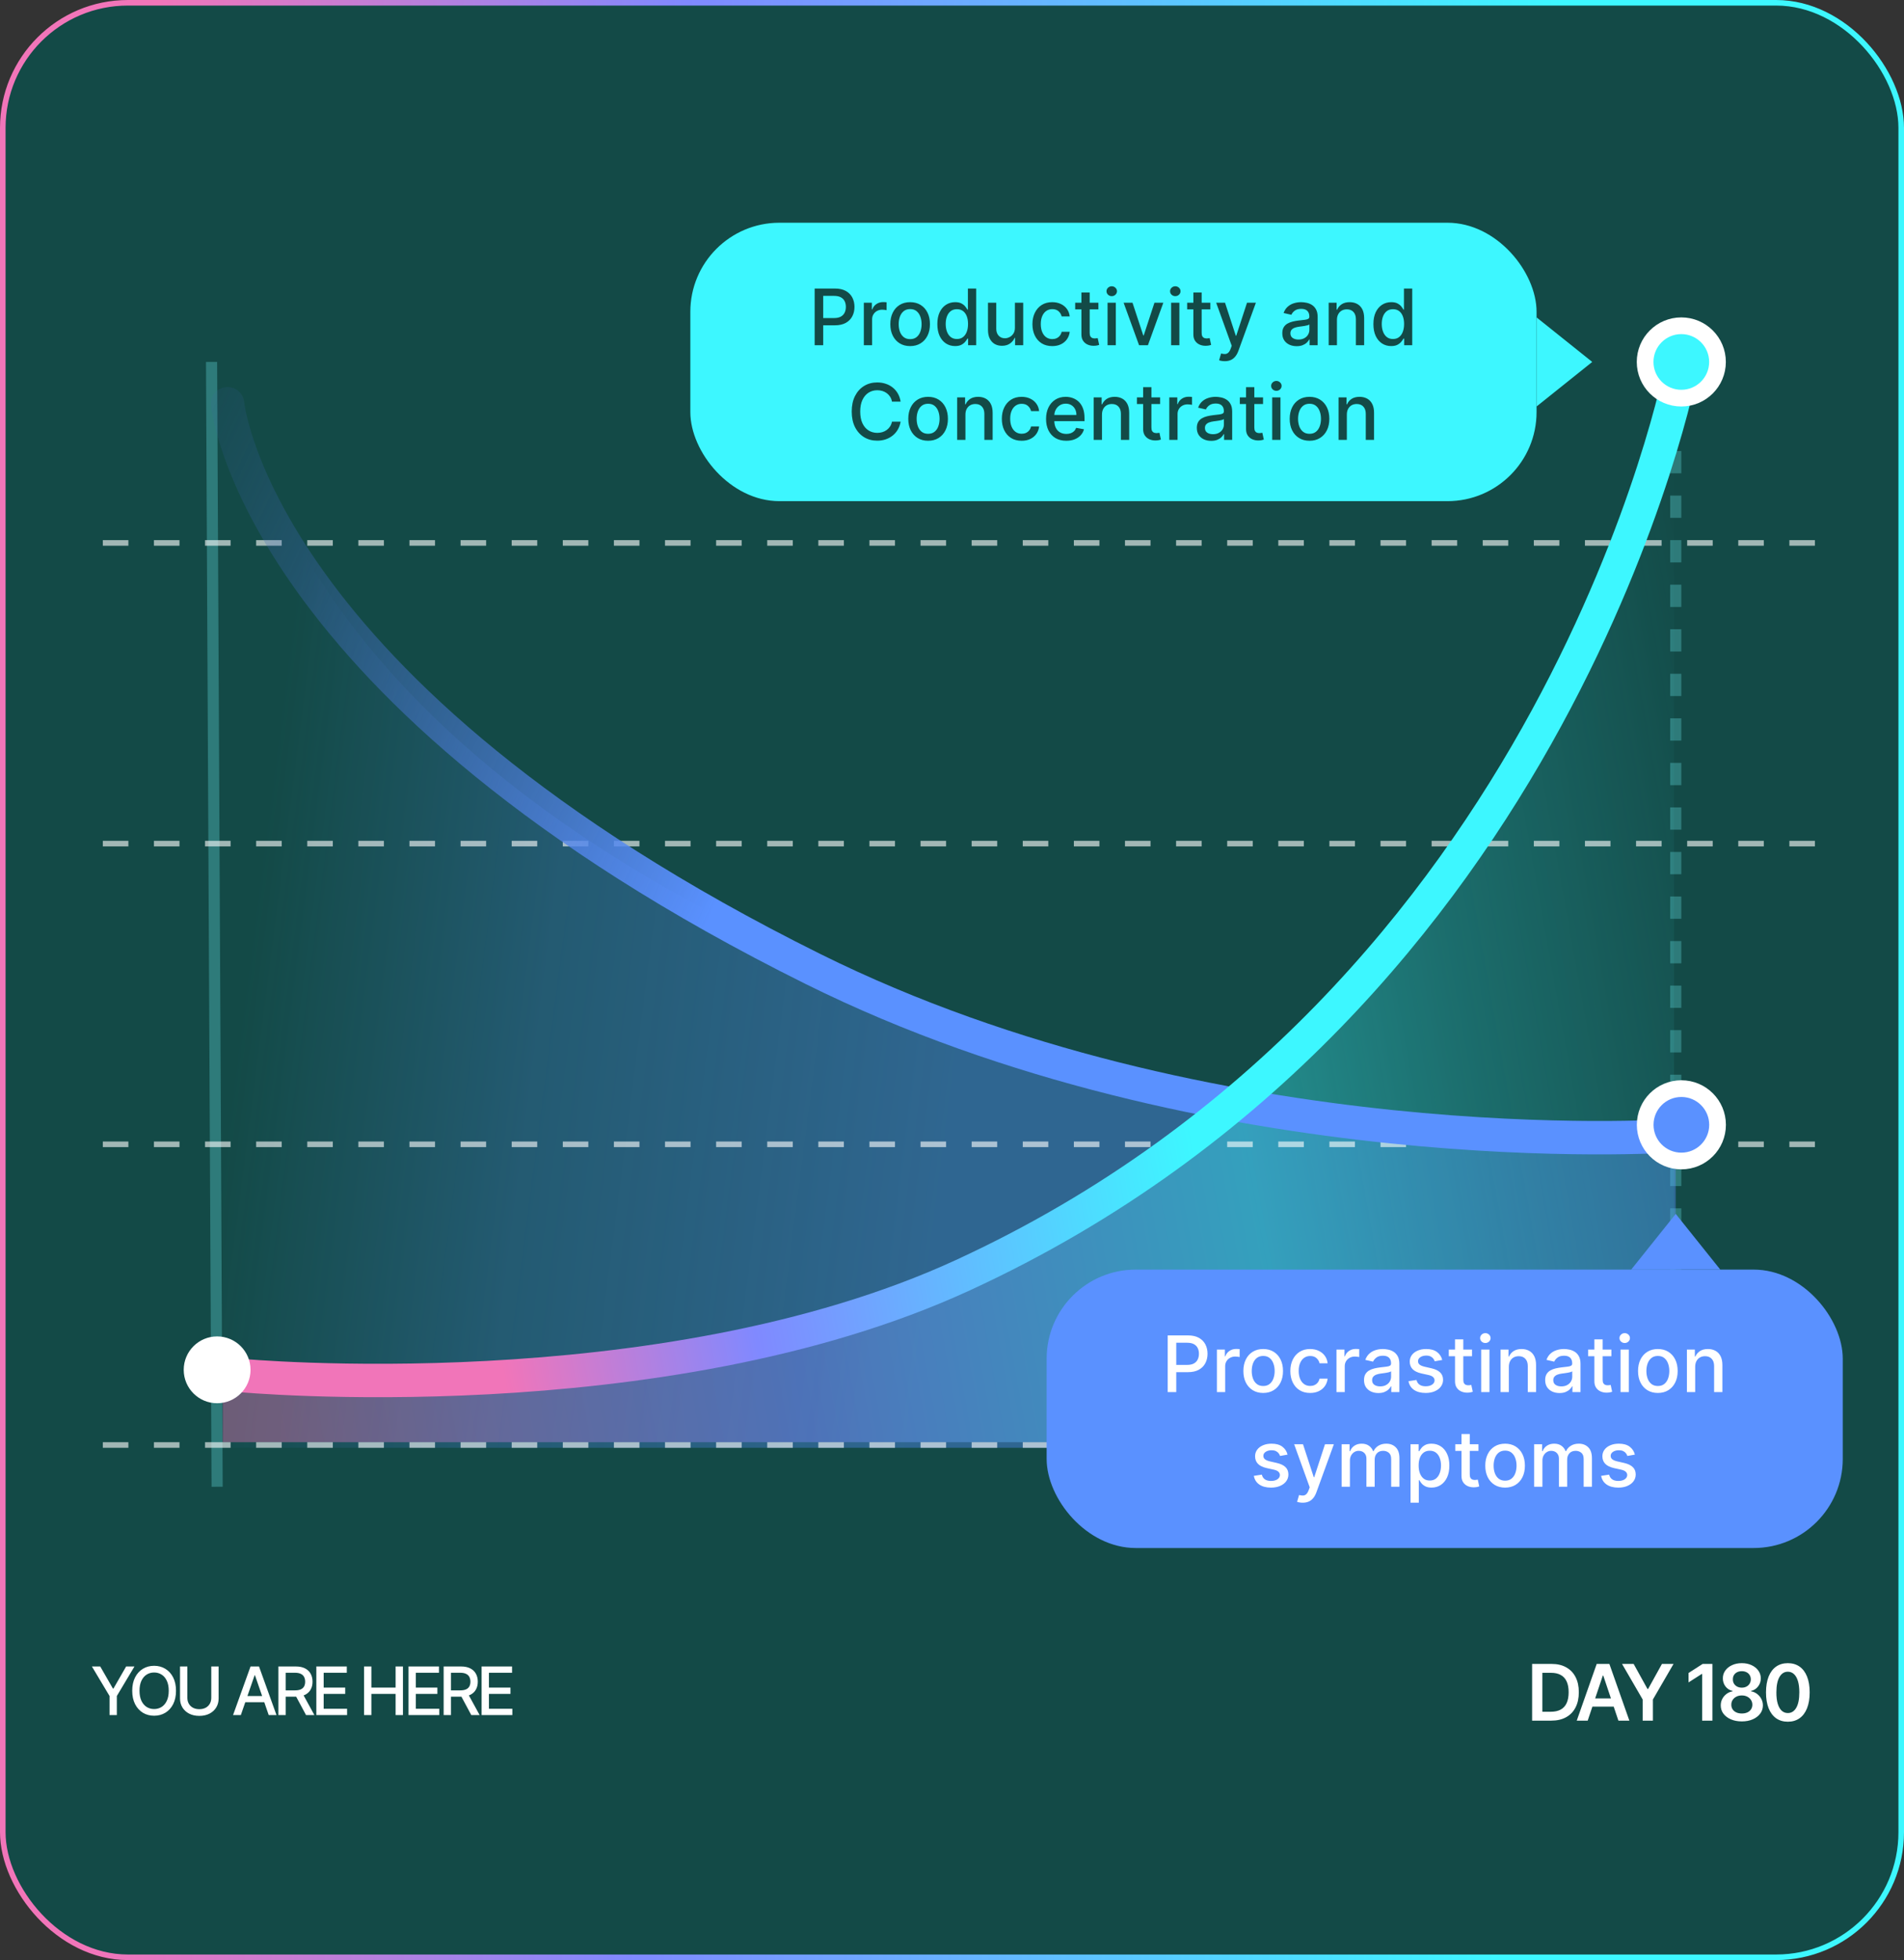 <svg width="342" height="352" viewBox="0 0 342 352" fill="none" xmlns="http://www.w3.org/2000/svg">
<rect x="0" y="0" width="342" height="352" fill="#333333" stroke="none"/>
<rect x="0.5" y="0.5" width="341" height="351" rx="22.468" fill="#134A47"/>
<rect x="0.5" y="0.5" width="341" height="351" rx="22.468" stroke="url(#paint0_linear_0_530)"/>
<path d="M39 267L38 65" stroke="#2E7B7A" stroke-width="2"/>
<line x1="301" y1="277" x2="301" y2="65" stroke="#2E7B7A" stroke-width="2" stroke-dasharray="4 4"/>
<path d="M40 260H301V203C265.839 214.5 49.41 177.5 40 53V172V260Z" fill="url(#paint1_linear_0_530)" fill-opacity="0.4"/>
<path d="M300.703 259H40.001L40.001 248.21C241.5 262.5 293.5 108 300.703 62V169.391V259Z" fill="url(#paint2_linear_0_530)" fill-opacity="0.4"/>
<line y1="-0.5" x2="310" y2="-0.5" transform="matrix(-1 -7.27321e-08 -1.05081e-07 1 326 98)" stroke="white" stroke-opacity="0.6" stroke-dasharray="4.59 4.59"/>
<line y1="-0.5" x2="310" y2="-0.5" transform="matrix(-1 -7.27321e-08 -1.05081e-07 1 326 152)" stroke="white" stroke-opacity="0.6" stroke-dasharray="4.59 4.59"/>
<line y1="-0.5" x2="310" y2="-0.5" transform="matrix(-1 -7.27321e-08 -1.05081e-07 1 326 206)" stroke="white" stroke-opacity="0.6" stroke-dasharray="4.59 4.59"/>
<line y1="-0.5" x2="310" y2="-0.5" transform="matrix(-1 -7.27321e-08 -1.05081e-07 1 326 260)" stroke="white" stroke-opacity="0.6" stroke-dasharray="4.59 4.59"/>
<path d="M299.957 204C299.957 204 217.556 209.546 145.996 174C45.774 124.218 40.87 72.501 40.87 72.501" stroke="url(#paint3_linear_0_530)" stroke-width="6" stroke-linecap="round"/>
<path d="M43.015 247C43.015 247 118.531 254.065 172.962 229.001C280.462 179.501 302.017 66 302.017 66" stroke="url(#paint4_linear_0_530)" stroke-width="6" stroke-linecap="round"/>
<circle cx="39" cy="246" r="6" fill="white"/>
<circle cx="302.012" cy="202" r="6.5" fill="#5A91FF" stroke="white" stroke-width="3"/>
<path d="M301 218L309 228L293 228L301 218Z" fill="#5A91FF"/>
<rect x="188" y="228" width="143" height="50" rx="16" fill="#5A91FF"/>
<path d="M209.746 250V239.818H213.375C214.167 239.818 214.823 239.962 215.344 240.251C215.864 240.539 216.253 240.933 216.512 241.434C216.77 241.931 216.9 242.491 216.9 243.114C216.9 243.741 216.769 244.304 216.507 244.805C216.248 245.302 215.857 245.696 215.334 245.988C214.813 246.276 214.159 246.42 213.37 246.42H210.874V245.118H213.231C213.731 245.118 214.137 245.032 214.449 244.859C214.76 244.684 214.989 244.445 215.135 244.143C215.281 243.842 215.354 243.499 215.354 243.114C215.354 242.73 215.281 242.388 215.135 242.09C214.989 241.792 214.759 241.558 214.444 241.389C214.132 241.22 213.721 241.136 213.211 241.136H211.282V250H209.746ZM218.581 250V242.364H220.018V243.577H220.098C220.237 243.166 220.482 242.843 220.833 242.607C221.188 242.369 221.589 242.249 222.037 242.249C222.129 242.249 222.239 242.253 222.365 242.259C222.494 242.266 222.595 242.274 222.668 242.284V243.706C222.608 243.689 222.502 243.671 222.35 243.651C222.197 243.628 222.045 243.616 221.892 243.616C221.541 243.616 221.228 243.691 220.953 243.84C220.681 243.986 220.466 244.19 220.306 244.452C220.147 244.71 220.068 245.005 220.068 245.337V250H218.581ZM226.898 250.154C226.182 250.154 225.557 249.99 225.023 249.662C224.49 249.334 224.075 248.875 223.78 248.285C223.485 247.695 223.338 247.005 223.338 246.217C223.338 245.424 223.485 244.732 223.78 244.138C224.075 243.545 224.49 243.085 225.023 242.756C225.557 242.428 226.182 242.264 226.898 242.264C227.613 242.264 228.238 242.428 228.772 242.756C229.305 243.085 229.72 243.545 230.015 244.138C230.31 244.732 230.457 245.424 230.457 246.217C230.457 247.005 230.31 247.695 230.015 248.285C229.72 248.875 229.305 249.334 228.772 249.662C228.238 249.99 227.613 250.154 226.898 250.154ZM226.903 248.906C227.367 248.906 227.751 248.784 228.056 248.538C228.361 248.293 228.586 247.967 228.732 247.559C228.881 247.151 228.956 246.702 228.956 246.212C228.956 245.724 228.881 245.277 228.732 244.869C228.586 244.458 228.361 244.129 228.056 243.88C227.751 243.631 227.367 243.507 226.903 243.507C226.435 243.507 226.047 243.631 225.739 243.88C225.434 244.129 225.207 244.458 225.058 244.869C224.912 245.277 224.839 245.724 224.839 246.212C224.839 246.702 224.912 247.151 225.058 247.559C225.207 247.967 225.434 248.293 225.739 248.538C226.047 248.784 226.435 248.906 226.903 248.906ZM235.333 250.154C234.594 250.154 233.958 249.987 233.424 249.652C232.894 249.314 232.486 248.848 232.201 248.255C231.916 247.662 231.773 246.982 231.773 246.217C231.773 245.441 231.919 244.757 232.211 244.163C232.503 243.567 232.914 243.101 233.444 242.766C233.974 242.432 234.599 242.264 235.318 242.264C235.898 242.264 236.415 242.372 236.869 242.587C237.323 242.799 237.69 243.098 237.968 243.482C238.25 243.867 238.417 244.316 238.47 244.83H237.023C236.944 244.472 236.762 244.163 236.477 243.905C236.195 243.646 235.817 243.517 235.343 243.517C234.929 243.517 234.566 243.626 234.254 243.845C233.946 244.061 233.706 244.369 233.533 244.77C233.361 245.168 233.275 245.638 233.275 246.182C233.275 246.739 233.359 247.219 233.528 247.624C233.697 248.028 233.936 248.341 234.244 248.563C234.556 248.785 234.922 248.896 235.343 248.896C235.625 248.896 235.88 248.845 236.109 248.742C236.341 248.636 236.535 248.485 236.69 248.29C236.849 248.094 236.96 247.859 237.023 247.584H238.47C238.417 248.078 238.256 248.518 237.988 248.906C237.719 249.294 237.36 249.599 236.909 249.821C236.462 250.043 235.936 250.154 235.333 250.154ZM240.06 250V242.364H241.497V243.577H241.576C241.715 243.166 241.961 242.843 242.312 242.607C242.667 242.369 243.068 242.249 243.515 242.249C243.608 242.249 243.717 242.253 243.843 242.259C243.972 242.266 244.074 242.274 244.146 242.284V243.706C244.087 243.689 243.981 243.671 243.828 243.651C243.676 243.628 243.523 243.616 243.371 243.616C243.02 243.616 242.706 243.691 242.431 243.84C242.16 243.986 241.944 244.19 241.785 244.452C241.626 244.71 241.546 245.005 241.546 245.337V250H240.06ZM247.587 250.169C247.103 250.169 246.665 250.08 246.274 249.901C245.883 249.718 245.573 249.455 245.345 249.11C245.119 248.765 245.007 248.343 245.007 247.842C245.007 247.411 245.089 247.057 245.255 246.778C245.421 246.5 245.645 246.28 245.926 246.117C246.208 245.955 246.523 245.832 246.871 245.749C247.219 245.666 247.574 245.603 247.935 245.56C248.392 245.507 248.763 245.464 249.048 245.431C249.334 245.395 249.541 245.337 249.67 245.257C249.799 245.178 249.864 245.048 249.864 244.869V244.835C249.864 244.4 249.741 244.064 249.496 243.825C249.254 243.587 248.893 243.467 248.412 243.467C247.912 243.467 247.517 243.578 247.229 243.8C246.944 244.019 246.747 244.263 246.637 244.531L245.24 244.213C245.406 243.749 245.648 243.375 245.966 243.089C246.288 242.801 246.657 242.592 247.075 242.463C247.492 242.33 247.932 242.264 248.392 242.264C248.697 242.264 249.02 242.301 249.362 242.374C249.706 242.443 250.028 242.572 250.326 242.761C250.628 242.95 250.875 243.22 251.067 243.572C251.259 243.92 251.355 244.372 251.355 244.929V250H249.904V248.956H249.844C249.748 249.148 249.604 249.337 249.411 249.523C249.219 249.708 248.972 249.862 248.671 249.985C248.369 250.108 248.008 250.169 247.587 250.169ZM247.91 248.976C248.321 248.976 248.672 248.895 248.964 248.732C249.259 248.57 249.483 248.358 249.635 248.096C249.791 247.831 249.869 247.547 249.869 247.246V246.261C249.816 246.314 249.713 246.364 249.561 246.411C249.411 246.454 249.241 246.492 249.048 246.525C248.856 246.555 248.669 246.583 248.487 246.609C248.304 246.633 248.152 246.652 248.029 246.669C247.741 246.705 247.477 246.767 247.239 246.853C247.003 246.939 246.815 247.063 246.672 247.226C246.533 247.385 246.463 247.597 246.463 247.862C246.463 248.23 246.599 248.509 246.871 248.697C247.143 248.883 247.489 248.976 247.91 248.976ZM259.058 244.228L257.71 244.467C257.654 244.294 257.564 244.13 257.442 243.974C257.322 243.819 257.16 243.691 256.955 243.592C256.749 243.492 256.492 243.442 256.184 243.442C255.763 243.442 255.412 243.537 255.13 243.726C254.848 243.911 254.707 244.152 254.707 244.447C254.707 244.702 254.802 244.907 254.991 245.063C255.18 245.219 255.485 245.347 255.906 245.446L257.119 245.724C257.821 245.887 258.345 246.137 258.69 246.475C259.034 246.813 259.207 247.252 259.207 247.793C259.207 248.25 259.074 248.658 258.809 249.016C258.547 249.37 258.181 249.649 257.71 249.851C257.243 250.053 256.701 250.154 256.085 250.154C255.229 250.154 254.532 249.972 253.991 249.607C253.451 249.239 253.12 248.717 252.997 248.041L254.434 247.822C254.523 248.197 254.707 248.48 254.986 248.673C255.264 248.862 255.627 248.956 256.075 248.956C256.562 248.956 256.951 248.855 257.243 248.653C257.535 248.447 257.68 248.197 257.68 247.902C257.68 247.663 257.591 247.463 257.412 247.3C257.236 247.138 256.966 247.015 256.602 246.933L255.309 246.649C254.596 246.487 254.069 246.228 253.728 245.874C253.39 245.519 253.221 245.07 253.221 244.526C253.221 244.076 253.347 243.681 253.599 243.343C253.851 243.005 254.199 242.741 254.643 242.553C255.087 242.36 255.596 242.264 256.169 242.264C256.994 242.264 257.644 242.443 258.118 242.801C258.592 243.156 258.905 243.631 259.058 244.228ZM264.406 242.364V243.557H260.235V242.364H264.406ZM261.353 240.534H262.84V247.758C262.84 248.046 262.883 248.263 262.969 248.409C263.055 248.552 263.166 248.649 263.302 248.702C263.441 248.752 263.592 248.777 263.754 248.777C263.874 248.777 263.978 248.769 264.068 248.752C264.157 248.736 264.227 248.722 264.276 248.712L264.545 249.94C264.459 249.973 264.336 250.007 264.177 250.04C264.018 250.076 263.819 250.096 263.58 250.099C263.189 250.106 262.825 250.036 262.487 249.891C262.149 249.745 261.875 249.519 261.666 249.214C261.458 248.91 261.353 248.527 261.353 248.066V240.534ZM266.05 250V242.364H267.537V250H266.05ZM266.801 241.185C266.542 241.185 266.32 241.099 266.135 240.927C265.952 240.751 265.861 240.542 265.861 240.3C265.861 240.055 265.952 239.846 266.135 239.674C266.32 239.498 266.542 239.411 266.801 239.411C267.059 239.411 267.28 239.498 267.462 239.674C267.648 239.846 267.74 240.055 267.74 240.3C267.74 240.542 267.648 240.751 267.462 240.927C267.28 241.099 267.059 241.185 266.801 241.185ZM271.023 245.466V250H269.536V242.364H270.963V243.607H271.058C271.233 243.202 271.508 242.877 271.883 242.632C272.261 242.387 272.736 242.264 273.31 242.264C273.83 242.264 274.286 242.374 274.677 242.592C275.068 242.808 275.371 243.129 275.587 243.557C275.802 243.984 275.91 244.513 275.91 245.143V250H274.423V245.322C274.423 244.768 274.279 244.336 273.991 244.024C273.703 243.709 273.307 243.552 272.803 243.552C272.458 243.552 272.151 243.626 271.883 243.776C271.618 243.925 271.407 244.143 271.252 244.432C271.099 244.717 271.023 245.062 271.023 245.466ZM280.126 250.169C279.642 250.169 279.204 250.08 278.813 249.901C278.422 249.718 278.112 249.455 277.884 249.11C277.658 248.765 277.546 248.343 277.546 247.842C277.546 247.411 277.628 247.057 277.794 246.778C277.96 246.5 278.184 246.28 278.465 246.117C278.747 245.955 279.062 245.832 279.41 245.749C279.758 245.666 280.113 245.603 280.474 245.56C280.931 245.507 281.302 245.464 281.588 245.431C281.873 245.395 282.08 245.337 282.209 245.257C282.338 245.178 282.403 245.048 282.403 244.869V244.835C282.403 244.4 282.28 244.064 282.035 243.825C281.793 243.587 281.432 243.467 280.951 243.467C280.451 243.467 280.056 243.578 279.768 243.8C279.483 244.019 279.286 244.263 279.176 244.531L277.779 244.213C277.945 243.749 278.187 243.375 278.505 243.089C278.827 242.801 279.196 242.592 279.614 242.463C280.031 242.33 280.471 242.264 280.931 242.264C281.236 242.264 281.559 242.301 281.901 242.374C282.245 242.443 282.567 242.572 282.865 242.761C283.167 242.95 283.414 243.22 283.606 243.572C283.798 243.92 283.894 244.372 283.894 244.929V250H282.443V248.956H282.383C282.287 249.148 282.143 249.337 281.95 249.523C281.758 249.708 281.511 249.862 281.21 249.985C280.908 250.108 280.547 250.169 280.126 250.169ZM280.449 248.976C280.86 248.976 281.211 248.895 281.503 248.732C281.798 248.57 282.022 248.358 282.174 248.096C282.33 247.831 282.408 247.547 282.408 247.246V246.261C282.355 246.314 282.252 246.364 282.1 246.411C281.95 246.454 281.78 246.492 281.588 246.525C281.395 246.555 281.208 246.583 281.026 246.609C280.843 246.633 280.691 246.652 280.568 246.669C280.28 246.705 280.017 246.767 279.778 246.853C279.543 246.939 279.354 247.063 279.211 247.226C279.072 247.385 279.002 247.597 279.002 247.862C279.002 248.23 279.138 248.509 279.41 248.697C279.682 248.883 280.028 248.976 280.449 248.976ZM289.439 242.364V243.557H285.268V242.364H289.439ZM286.386 240.534H287.873V247.758C287.873 248.046 287.916 248.263 288.002 248.409C288.088 248.552 288.199 248.649 288.335 248.702C288.474 248.752 288.625 248.777 288.788 248.777C288.907 248.777 289.011 248.769 289.101 248.752C289.19 248.736 289.26 248.722 289.31 248.712L289.578 249.94C289.492 249.973 289.369 250.007 289.21 250.04C289.051 250.076 288.852 250.096 288.614 250.099C288.223 250.106 287.858 250.036 287.52 249.891C287.182 249.745 286.908 249.519 286.7 249.214C286.491 248.91 286.386 248.527 286.386 248.066V240.534ZM291.083 250V242.364H292.57V250H291.083ZM291.834 241.185C291.575 241.185 291.353 241.099 291.168 240.927C290.985 240.751 290.894 240.542 290.894 240.3C290.894 240.055 290.985 239.846 291.168 239.674C291.353 239.498 291.575 239.411 291.834 239.411C292.093 239.411 292.313 239.498 292.495 239.674C292.681 239.846 292.774 240.055 292.774 240.3C292.774 240.542 292.681 240.751 292.495 240.927C292.313 241.099 292.093 241.185 291.834 241.185ZM297.786 250.154C297.07 250.154 296.446 249.99 295.912 249.662C295.378 249.334 294.964 248.875 294.669 248.285C294.374 247.695 294.227 247.005 294.227 246.217C294.227 245.424 294.374 244.732 294.669 244.138C294.964 243.545 295.378 243.085 295.912 242.756C296.446 242.428 297.07 242.264 297.786 242.264C298.502 242.264 299.127 242.428 299.661 242.756C300.194 243.085 300.608 243.545 300.903 244.138C301.198 244.732 301.346 245.424 301.346 246.217C301.346 247.005 301.198 247.695 300.903 248.285C300.608 248.875 300.194 249.334 299.661 249.662C299.127 249.99 298.502 250.154 297.786 250.154ZM297.791 248.906C298.255 248.906 298.64 248.784 298.945 248.538C299.25 248.293 299.475 247.967 299.621 247.559C299.77 247.151 299.844 246.702 299.844 246.212C299.844 245.724 299.77 245.277 299.621 244.869C299.475 244.458 299.25 244.129 298.945 243.88C298.64 243.631 298.255 243.507 297.791 243.507C297.324 243.507 296.936 243.631 296.628 243.88C296.323 244.129 296.096 244.458 295.947 244.869C295.801 245.277 295.728 245.724 295.728 246.212C295.728 246.702 295.801 247.151 295.947 247.559C296.096 247.967 296.323 248.293 296.628 248.538C296.936 248.784 297.324 248.906 297.791 248.906ZM304.492 245.466V250H303.005V242.364H304.432V243.607H304.526C304.702 243.202 304.977 242.877 305.352 242.632C305.73 242.387 306.205 242.264 306.779 242.264C307.299 242.264 307.755 242.374 308.146 242.592C308.537 242.808 308.84 243.129 309.056 243.557C309.271 243.984 309.379 244.513 309.379 245.143V250H307.892V245.322C307.892 244.768 307.748 244.336 307.46 244.024C307.171 243.709 306.775 243.552 306.271 243.552C305.927 243.552 305.62 243.626 305.352 243.776C305.087 243.925 304.876 244.143 304.72 244.432C304.568 244.717 304.492 245.062 304.492 245.466ZM231.276 261.228L229.929 261.467C229.873 261.294 229.783 261.13 229.661 260.974C229.541 260.819 229.379 260.691 229.173 260.592C228.968 260.492 228.711 260.442 228.403 260.442C227.982 260.442 227.63 260.537 227.349 260.726C227.067 260.911 226.926 261.152 226.926 261.447C226.926 261.702 227.021 261.907 227.21 262.063C227.398 262.219 227.703 262.347 228.124 262.446L229.337 262.724C230.04 262.887 230.564 263.137 230.908 263.475C231.253 263.813 231.425 264.252 231.425 264.793C231.425 265.25 231.293 265.658 231.028 266.016C230.766 266.37 230.4 266.649 229.929 266.851C229.462 267.053 228.92 267.154 228.303 267.154C227.448 267.154 226.75 266.972 226.21 266.607C225.67 266.239 225.339 265.717 225.216 265.041L226.653 264.822C226.742 265.197 226.926 265.48 227.205 265.673C227.483 265.862 227.846 265.956 228.293 265.956C228.781 265.956 229.17 265.855 229.462 265.653C229.753 265.447 229.899 265.197 229.899 264.902C229.899 264.663 229.81 264.463 229.631 264.3C229.455 264.138 229.185 264.015 228.82 263.933L227.528 263.649C226.815 263.487 226.288 263.228 225.947 262.874C225.609 262.519 225.44 262.07 225.44 261.526C225.44 261.076 225.566 260.681 225.817 260.343C226.069 260.005 226.417 259.741 226.862 259.553C227.306 259.36 227.814 259.264 228.388 259.264C229.213 259.264 229.863 259.443 230.337 259.801C230.811 260.156 231.124 260.631 231.276 261.228ZM233.999 269.864C233.777 269.864 233.575 269.845 233.393 269.809C233.211 269.776 233.075 269.739 232.985 269.7L233.343 268.482C233.615 268.554 233.857 268.586 234.069 268.576C234.281 268.566 234.468 268.487 234.631 268.337C234.797 268.188 234.942 267.945 235.068 267.607L235.252 267.099L232.458 259.364H234.049L235.983 265.29H236.063L237.997 259.364H239.593L236.445 268.019C236.3 268.417 236.114 268.753 235.889 269.028C235.663 269.307 235.395 269.516 235.083 269.655C234.772 269.794 234.41 269.864 233.999 269.864ZM240.99 267V259.364H242.416V260.607H242.511C242.67 260.186 242.93 259.857 243.291 259.622C243.653 259.384 244.085 259.264 244.589 259.264C245.099 259.264 245.527 259.384 245.872 259.622C246.22 259.861 246.477 260.189 246.642 260.607H246.722C246.904 260.199 247.194 259.874 247.592 259.632C247.99 259.387 248.463 259.264 249.014 259.264C249.706 259.264 250.271 259.481 250.709 259.915C251.15 260.35 251.37 261.004 251.37 261.879V267H249.884V262.018C249.884 261.501 249.743 261.127 249.461 260.895C249.179 260.663 248.843 260.547 248.452 260.547C247.968 260.547 247.592 260.696 247.323 260.994C247.055 261.289 246.921 261.669 246.921 262.133V267H245.439V261.924C245.439 261.51 245.31 261.177 245.051 260.925C244.793 260.673 244.456 260.547 244.042 260.547C243.76 260.547 243.5 260.621 243.262 260.771C243.026 260.916 242.836 261.12 242.69 261.382C242.547 261.644 242.476 261.947 242.476 262.292V267H240.99ZM253.363 269.864V259.364H254.814V260.602H254.939C255.025 260.442 255.149 260.259 255.311 260.05C255.474 259.841 255.699 259.659 255.988 259.503C256.276 259.344 256.657 259.264 257.131 259.264C257.748 259.264 258.298 259.42 258.782 259.732C259.266 260.043 259.645 260.492 259.92 261.079C260.199 261.665 260.338 262.371 260.338 263.197C260.338 264.022 260.2 264.73 259.925 265.32C259.65 265.906 259.272 266.359 258.792 266.677C258.311 266.992 257.762 267.149 257.146 267.149C256.682 267.149 256.302 267.071 256.007 266.915C255.716 266.76 255.487 266.577 255.321 266.369C255.156 266.16 255.028 265.974 254.939 265.812H254.849V269.864H253.363ZM254.819 263.182C254.819 263.719 254.897 264.189 255.053 264.594C255.209 264.998 255.434 265.315 255.729 265.543C256.024 265.769 256.385 265.881 256.813 265.881C257.257 265.881 257.628 265.764 257.926 265.528C258.225 265.29 258.45 264.967 258.603 264.559C258.758 264.151 258.836 263.692 258.836 263.182C258.836 262.678 258.76 262.226 258.608 261.825C258.458 261.424 258.233 261.107 257.931 260.875C257.633 260.643 257.26 260.527 256.813 260.527C256.382 260.527 256.017 260.638 255.719 260.86C255.424 261.082 255.2 261.392 255.048 261.79C254.895 262.187 254.819 262.652 254.819 263.182ZM265.568 259.364V260.557H261.397V259.364H265.568ZM262.515 257.534H264.002V264.758C264.002 265.046 264.045 265.263 264.131 265.409C264.217 265.552 264.328 265.649 264.464 265.702C264.603 265.752 264.754 265.777 264.917 265.777C265.036 265.777 265.14 265.769 265.23 265.752C265.319 265.736 265.389 265.722 265.439 265.712L265.707 266.94C265.621 266.973 265.498 267.007 265.339 267.04C265.18 267.076 264.981 267.096 264.743 267.099C264.351 267.106 263.987 267.036 263.649 266.891C263.311 266.745 263.037 266.519 262.828 266.214C262.62 265.91 262.515 265.527 262.515 265.066V257.534ZM270.347 267.154C269.631 267.154 269.006 266.99 268.472 266.662C267.939 266.334 267.525 265.875 267.23 265.285C266.935 264.695 266.787 264.005 266.787 263.217C266.787 262.424 266.935 261.732 267.23 261.138C267.525 260.545 267.939 260.085 268.472 259.756C269.006 259.428 269.631 259.264 270.347 259.264C271.063 259.264 271.687 259.428 272.221 259.756C272.755 260.085 273.169 260.545 273.464 261.138C273.759 261.732 273.906 262.424 273.906 263.217C273.906 264.005 273.759 264.695 273.464 265.285C273.169 265.875 272.755 266.334 272.221 266.662C271.687 266.99 271.063 267.154 270.347 267.154ZM270.352 265.906C270.816 265.906 271.2 265.784 271.505 265.538C271.81 265.293 272.035 264.967 272.181 264.559C272.33 264.151 272.405 263.702 272.405 263.212C272.405 262.724 272.33 262.277 272.181 261.869C272.035 261.458 271.81 261.129 271.505 260.88C271.2 260.631 270.816 260.507 270.352 260.507C269.884 260.507 269.497 260.631 269.188 260.88C268.883 261.129 268.656 261.458 268.507 261.869C268.361 262.277 268.289 262.724 268.289 263.212C268.289 263.702 268.361 264.151 268.507 264.559C268.656 264.967 268.883 265.293 269.188 265.538C269.497 265.784 269.884 265.906 270.352 265.906ZM275.566 267V259.364H276.993V260.607H277.087C277.246 260.186 277.506 259.857 277.868 259.622C278.229 259.384 278.661 259.264 279.165 259.264C279.676 259.264 280.103 259.384 280.448 259.622C280.796 259.861 281.053 260.189 281.218 260.607H281.298C281.48 260.199 281.77 259.874 282.168 259.632C282.566 259.387 283.04 259.264 283.59 259.264C284.283 259.264 284.848 259.481 285.285 259.915C285.726 260.35 285.946 261.004 285.946 261.879V267H284.46V262.018C284.46 261.501 284.319 261.127 284.037 260.895C283.756 260.663 283.419 260.547 283.028 260.547C282.544 260.547 282.168 260.696 281.9 260.994C281.631 261.289 281.497 261.669 281.497 262.133V267H280.015V261.924C280.015 261.51 279.886 261.177 279.627 260.925C279.369 260.673 279.033 260.547 278.618 260.547C278.337 260.547 278.076 260.621 277.838 260.771C277.602 260.916 277.412 261.12 277.266 261.382C277.123 261.644 277.052 261.947 277.052 262.292V267H275.566ZM293.661 261.228L292.314 261.467C292.257 261.294 292.168 261.13 292.045 260.974C291.926 260.819 291.764 260.691 291.558 260.592C291.353 260.492 291.096 260.442 290.787 260.442C290.367 260.442 290.015 260.537 289.733 260.726C289.452 260.911 289.311 261.152 289.311 261.447C289.311 261.702 289.405 261.907 289.594 262.063C289.783 262.219 290.088 262.347 290.509 262.446L291.722 262.724C292.425 262.887 292.948 263.137 293.293 263.475C293.638 263.813 293.81 264.252 293.81 264.793C293.81 265.25 293.678 265.658 293.412 266.016C293.151 266.37 292.784 266.649 292.314 266.851C291.846 267.053 291.305 267.154 290.688 267.154C289.833 267.154 289.135 266.972 288.595 266.607C288.055 266.239 287.723 265.717 287.601 265.041L289.037 264.822C289.127 265.197 289.311 265.48 289.589 265.673C289.868 265.862 290.231 265.956 290.678 265.956C291.165 265.956 291.555 265.855 291.846 265.653C292.138 265.447 292.284 265.197 292.284 264.902C292.284 264.663 292.194 264.463 292.015 264.3C291.84 264.138 291.57 264.015 291.205 263.933L289.912 263.649C289.2 263.487 288.673 263.228 288.331 262.874C287.993 262.519 287.824 262.07 287.824 261.526C287.824 261.076 287.95 260.681 288.202 260.343C288.454 260.005 288.802 259.741 289.246 259.553C289.69 259.36 290.199 259.264 290.773 259.264C291.598 259.264 292.247 259.443 292.721 259.801C293.195 260.156 293.509 260.631 293.661 261.228Z" fill="white"/>
<path d="M16.508 299.273H18.004L20.284 303.24H20.378L22.658 299.273H24.153L20.987 304.574V308H19.675V304.574L16.508 299.273ZM31.613 303.636C31.613 304.568 31.443 305.369 31.102 306.04C30.761 306.707 30.294 307.222 29.7 307.582C29.109 307.94 28.437 308.119 27.684 308.119C26.929 308.119 26.254 307.94 25.66 307.582C25.07 307.222 24.604 306.706 24.263 306.036C23.922 305.365 23.751 304.565 23.751 303.636C23.751 302.705 23.922 301.905 24.263 301.237C24.604 300.567 25.07 300.053 25.66 299.695C26.254 299.334 26.929 299.153 27.684 299.153C28.437 299.153 29.109 299.334 29.7 299.695C30.294 300.053 30.761 300.567 31.102 301.237C31.443 301.905 31.613 302.705 31.613 303.636ZM30.309 303.636C30.309 302.926 30.195 302.328 29.964 301.842C29.737 301.354 29.425 300.984 29.027 300.734C28.632 300.482 28.184 300.355 27.684 300.355C27.182 300.355 26.733 300.482 26.338 300.734C25.943 300.984 25.631 301.354 25.4 301.842C25.173 302.328 25.059 302.926 25.059 303.636C25.059 304.347 25.173 304.946 25.4 305.435C25.631 305.92 25.943 306.29 26.338 306.543C26.733 306.793 27.182 306.918 27.684 306.918C28.184 306.918 28.632 306.793 29.027 306.543C29.425 306.29 29.737 305.92 29.964 305.435C30.195 304.946 30.309 304.347 30.309 303.636ZM37.949 299.273H39.27V305.013C39.27 305.624 39.126 306.165 38.839 306.636C38.552 307.105 38.149 307.474 37.629 307.744C37.109 308.011 36.5 308.145 35.801 308.145C35.105 308.145 34.497 308.011 33.977 307.744C33.457 307.474 33.054 307.105 32.767 306.636C32.48 306.165 32.337 305.624 32.337 305.013V299.273H33.653V304.906C33.653 305.301 33.74 305.652 33.913 305.959C34.089 306.266 34.338 306.507 34.659 306.683C34.98 306.857 35.361 306.943 35.801 306.943C36.244 306.943 36.626 306.857 36.947 306.683C37.271 306.507 37.518 306.266 37.689 305.959C37.862 305.652 37.949 305.301 37.949 304.906V299.273ZM43.26 308H41.862L45.003 299.273H46.524L49.664 308H48.267L45.799 300.858H45.731L43.26 308ZM43.494 304.582H48.028V305.69H43.494V304.582ZM50.006 308V299.273H53.117C53.793 299.273 54.354 299.389 54.8 299.622C55.249 299.855 55.584 300.178 55.806 300.589C56.027 300.999 56.138 301.472 56.138 302.009C56.138 302.543 56.026 303.013 55.801 303.419C55.58 303.822 55.245 304.136 54.796 304.361C54.35 304.585 53.789 304.697 53.113 304.697H50.756V303.564H52.993C53.419 303.564 53.766 303.503 54.033 303.381C54.303 303.259 54.5 303.081 54.625 302.848C54.75 302.615 54.813 302.335 54.813 302.009C54.813 301.679 54.749 301.393 54.621 301.152C54.496 300.911 54.299 300.726 54.029 300.598C53.762 300.467 53.411 300.402 52.976 300.402H51.323V308H50.006ZM54.314 304.062L56.471 308H54.971L52.857 304.062H54.314ZM56.822 308V299.273H62.293V300.406H58.139V303.065H62.008V304.195H58.139V306.866H62.344V308H56.822ZM65.391 308V299.273H66.707V303.065H71.058V299.273H72.379V308H71.058V304.195H66.707V308H65.391ZM73.378 308V299.273H78.85V300.406H74.695V303.065H78.564V304.195H74.695V306.866H78.901V308H73.378ZM79.69 308V299.273H82.801C83.477 299.273 84.038 299.389 84.484 299.622C84.933 299.855 85.268 300.178 85.49 300.589C85.711 300.999 85.822 301.472 85.822 302.009C85.822 302.543 85.71 303.013 85.485 303.419C85.264 303.822 84.928 304.136 84.48 304.361C84.034 304.585 83.472 304.697 82.796 304.697H80.44V303.564H82.677C83.103 303.564 83.45 303.503 83.717 303.381C83.987 303.259 84.184 303.081 84.309 302.848C84.434 302.615 84.497 302.335 84.497 302.009C84.497 301.679 84.433 301.393 84.305 301.152C84.18 300.911 83.982 300.726 83.713 300.598C83.445 300.467 83.095 300.402 82.66 300.402H81.007V308H79.69ZM83.998 304.062L86.154 308H84.654L82.541 304.062H83.998ZM86.505 308V299.273H91.977V300.406H87.822V303.065H91.692V304.195H87.822V306.866H92.028V308H86.505Z" fill="white"/>
<path d="M278.65 309H275.2V298.818H278.72C279.731 298.818 280.599 299.022 281.325 299.43C282.054 299.834 282.614 300.416 283.005 301.175C283.396 301.934 283.592 302.842 283.592 303.899C283.592 304.96 283.395 305.871 283 306.634C282.609 307.396 282.044 307.981 281.305 308.388C280.569 308.796 279.684 309 278.65 309ZM277.044 307.404H278.561C279.27 307.404 279.862 307.275 280.336 307.016C280.81 306.754 281.166 306.365 281.404 305.848C281.643 305.328 281.762 304.678 281.762 303.899C281.762 303.12 281.643 302.474 281.404 301.96C281.166 301.443 280.813 301.057 280.345 300.802C279.881 300.543 279.305 300.414 278.615 300.414H277.044V307.404ZM285.186 309H283.218L286.802 298.818H289.079L292.669 309H290.7L287.98 300.906H287.901L285.186 309ZM285.251 305.008H290.62V306.489H285.251V305.008ZM291.356 298.818H293.439L295.93 303.322H296.029L298.52 298.818H300.603L296.899 305.202V309H295.06V305.202L291.356 298.818ZM307.586 298.818V309H305.742V300.613H305.682L303.301 302.134V300.444L305.831 298.818H307.586ZM312.872 309.139C312.133 309.139 311.477 309.015 310.903 308.766C310.333 308.518 309.886 308.178 309.561 307.747C309.24 307.313 309.081 306.821 309.084 306.271C309.081 305.843 309.173 305.45 309.362 305.092C309.551 304.734 309.806 304.436 310.128 304.197C310.453 303.955 310.814 303.801 311.212 303.735V303.665C310.688 303.549 310.264 303.283 309.939 302.865C309.618 302.444 309.458 301.959 309.462 301.408C309.458 300.885 309.604 300.417 309.899 300.006C310.194 299.595 310.599 299.272 311.112 299.037C311.626 298.798 312.213 298.679 312.872 298.679C313.525 298.679 314.107 298.798 314.617 299.037C315.131 299.272 315.535 299.595 315.83 300.006C316.129 300.417 316.278 300.885 316.278 301.408C316.278 301.959 316.114 302.444 315.786 302.865C315.461 303.283 315.042 303.549 314.528 303.665V303.735C314.926 303.801 315.283 303.955 315.602 304.197C315.923 304.436 316.178 304.734 316.367 305.092C316.56 305.45 316.656 305.843 316.656 306.271C316.656 306.821 316.493 307.313 316.168 307.747C315.844 308.178 315.396 308.518 314.826 308.766C314.259 309.015 313.608 309.139 312.872 309.139ZM312.872 307.717C313.253 307.717 313.585 307.653 313.867 307.523C314.148 307.391 314.367 307.205 314.523 306.967C314.679 306.728 314.758 306.453 314.761 306.141C314.758 305.817 314.674 305.53 314.508 305.281C314.345 305.029 314.122 304.832 313.837 304.69C313.555 304.547 313.234 304.476 312.872 304.476C312.508 304.476 312.183 304.547 311.898 304.69C311.613 304.832 311.387 305.029 311.222 305.281C311.059 305.53 310.98 305.817 310.983 306.141C310.98 306.453 311.056 306.728 311.212 306.967C311.368 307.202 311.586 307.386 311.868 307.518C312.153 307.651 312.488 307.717 312.872 307.717ZM312.872 303.079C313.184 303.079 313.459 303.016 313.698 302.89C313.939 302.764 314.13 302.588 314.269 302.363C314.408 302.138 314.48 301.877 314.483 301.582C314.48 301.291 314.41 301.036 314.274 300.817C314.138 300.595 313.949 300.424 313.707 300.305C313.466 300.182 313.187 300.121 312.872 300.121C312.551 300.121 312.267 300.182 312.022 300.305C311.78 300.424 311.591 300.595 311.455 300.817C311.323 301.036 311.258 301.291 311.261 301.582C311.258 301.877 311.324 302.138 311.46 302.363C311.6 302.585 311.79 302.761 312.032 302.89C312.277 303.016 312.557 303.079 312.872 303.079ZM321.135 309.194C320.316 309.194 319.613 308.987 319.027 308.572C318.444 308.155 317.994 307.553 317.68 306.768C317.368 305.979 317.212 305.029 317.212 303.919C317.216 302.809 317.373 301.864 317.685 301.085C317.999 300.303 318.448 299.706 319.032 299.295C319.618 298.884 320.319 298.679 321.135 298.679C321.95 298.679 322.651 298.884 323.238 299.295C323.824 299.706 324.274 300.303 324.585 301.085C324.9 301.867 325.057 302.812 325.057 303.919C325.057 305.033 324.9 305.984 324.585 306.773C324.274 307.558 323.824 308.158 323.238 308.572C322.654 308.987 321.953 309.194 321.135 309.194ZM321.135 307.638C321.771 307.638 322.273 307.325 322.641 306.698C323.012 306.068 323.198 305.142 323.198 303.919C323.198 303.11 323.113 302.431 322.944 301.881C322.775 301.33 322.537 300.916 322.229 300.638C321.92 300.356 321.556 300.215 321.135 300.215C320.502 300.215 320.001 300.53 319.633 301.16C319.265 301.786 319.08 302.706 319.077 303.919C319.073 304.731 319.154 305.414 319.32 305.967C319.489 306.521 319.728 306.938 320.036 307.22C320.344 307.499 320.711 307.638 321.135 307.638Z" fill="white"/>
<circle cx="302" cy="65" r="6.5" fill="#3DF7FF" stroke="white" stroke-width="3"/>
<path d="M286 65L276 73L276 57L286 65Z" fill="#3DF7FF"/>
<rect x="124" y="40" width="152" height="50" rx="16" fill="#3DF7FF"/>
<path d="M146.329 62V51.818H149.958C150.75 51.818 151.406 51.962 151.927 52.251C152.447 52.539 152.836 52.934 153.095 53.434C153.353 53.931 153.483 54.491 153.483 55.114C153.483 55.741 153.352 56.304 153.09 56.805C152.831 57.302 152.44 57.696 151.917 57.988C151.396 58.276 150.742 58.42 149.953 58.42H147.457V57.118H149.814C150.314 57.118 150.72 57.032 151.032 56.859C151.343 56.684 151.572 56.445 151.718 56.144C151.864 55.842 151.937 55.499 151.937 55.114C151.937 54.73 151.864 54.389 151.718 54.09C151.572 53.792 151.342 53.558 151.027 53.389C150.715 53.22 150.304 53.136 149.794 53.136H147.865V62H146.329ZM155.164 62V54.364H156.601V55.577H156.681C156.82 55.166 157.065 54.843 157.416 54.607C157.771 54.369 158.172 54.249 158.62 54.249C158.712 54.249 158.822 54.253 158.948 54.259C159.077 54.266 159.178 54.274 159.251 54.284V55.706C159.191 55.689 159.085 55.671 158.933 55.651C158.78 55.628 158.628 55.617 158.475 55.617C158.124 55.617 157.811 55.691 157.536 55.84C157.264 55.986 157.049 56.19 156.889 56.452C156.73 56.71 156.651 57.005 156.651 57.337V62H155.164ZM163.481 62.154C162.765 62.154 162.14 61.99 161.606 61.662C161.073 61.334 160.658 60.875 160.363 60.285C160.068 59.695 159.921 59.005 159.921 58.217C159.921 57.425 160.068 56.732 160.363 56.139C160.658 55.545 161.073 55.084 161.606 54.756C162.14 54.428 162.765 54.264 163.481 54.264C164.196 54.264 164.821 54.428 165.355 54.756C165.888 55.084 166.303 55.545 166.598 56.139C166.893 56.732 167.04 57.425 167.04 58.217C167.04 59.005 166.893 59.695 166.598 60.285C166.303 60.875 165.888 61.334 165.355 61.662C164.821 61.99 164.196 62.154 163.481 62.154ZM163.486 60.906C163.95 60.906 164.334 60.784 164.639 60.538C164.944 60.293 165.169 59.967 165.315 59.559C165.464 59.151 165.539 58.702 165.539 58.212C165.539 57.724 165.464 57.277 165.315 56.869C165.169 56.458 164.944 56.129 164.639 55.88C164.334 55.631 163.95 55.507 163.486 55.507C163.018 55.507 162.63 55.631 162.322 55.88C162.017 56.129 161.79 56.458 161.641 56.869C161.495 57.277 161.422 57.724 161.422 58.212C161.422 58.702 161.495 59.151 161.641 59.559C161.79 59.967 162.017 60.293 162.322 60.538C162.63 60.784 163.018 60.906 163.486 60.906ZM171.558 62.149C170.942 62.149 170.391 61.992 169.908 61.677C169.427 61.359 169.049 60.906 168.774 60.32C168.502 59.73 168.366 59.022 168.366 58.197C168.366 57.371 168.504 56.666 168.779 56.079C169.057 55.492 169.439 55.043 169.922 54.731C170.406 54.42 170.955 54.264 171.568 54.264C172.042 54.264 172.423 54.344 172.712 54.503C173.003 54.659 173.229 54.841 173.388 55.05C173.55 55.258 173.676 55.443 173.766 55.602H173.855V51.818H175.342V62H173.89V60.812H173.766C173.676 60.974 173.547 61.16 173.378 61.369C173.212 61.577 172.983 61.76 172.692 61.916C172.4 62.071 172.022 62.149 171.558 62.149ZM171.886 60.881C172.314 60.881 172.675 60.769 172.97 60.543C173.268 60.315 173.494 59.998 173.646 59.594C173.802 59.189 173.88 58.719 173.88 58.182C173.88 57.651 173.804 57.188 173.651 56.79C173.499 56.392 173.275 56.082 172.98 55.86C172.685 55.638 172.32 55.527 171.886 55.527C171.439 55.527 171.066 55.643 170.768 55.875C170.469 56.107 170.244 56.423 170.092 56.825C169.942 57.226 169.868 57.678 169.868 58.182C169.868 58.692 169.944 59.151 170.097 59.559C170.249 59.967 170.474 60.29 170.773 60.528C171.074 60.764 171.445 60.881 171.886 60.881ZM182.301 58.833V54.364H183.792V62H182.33V60.678H182.251C182.075 61.085 181.793 61.425 181.406 61.697C181.021 61.965 180.542 62.099 179.969 62.099C179.478 62.099 179.044 61.992 178.666 61.776C178.292 61.557 177.997 61.234 177.781 60.807C177.569 60.379 177.463 59.851 177.463 59.221V54.364H178.95V59.042C178.95 59.562 179.094 59.977 179.382 60.285C179.671 60.593 180.045 60.747 180.506 60.747C180.784 60.747 181.061 60.678 181.336 60.538C181.614 60.399 181.845 60.189 182.027 59.907C182.213 59.625 182.304 59.267 182.301 58.833ZM189.006 62.154C188.267 62.154 187.63 61.987 187.097 61.652C186.567 61.314 186.159 60.848 185.874 60.255C185.589 59.662 185.446 58.982 185.446 58.217C185.446 57.441 185.592 56.757 185.884 56.163C186.175 55.567 186.586 55.101 187.117 54.766C187.647 54.432 188.272 54.264 188.991 54.264C189.571 54.264 190.088 54.372 190.542 54.587C190.996 54.8 191.362 55.098 191.641 55.482C191.923 55.867 192.09 56.316 192.143 56.83H190.696C190.617 56.472 190.434 56.163 190.149 55.905C189.868 55.646 189.49 55.517 189.016 55.517C188.602 55.517 188.239 55.626 187.927 55.845C187.619 56.061 187.379 56.369 187.206 56.77C187.034 57.168 186.948 57.638 186.948 58.182C186.948 58.739 187.032 59.219 187.201 59.624C187.37 60.028 187.609 60.341 187.917 60.563C188.229 60.785 188.595 60.896 189.016 60.896C189.298 60.896 189.553 60.845 189.782 60.742C190.014 60.636 190.207 60.485 190.363 60.29C190.522 60.094 190.633 59.859 190.696 59.584H192.143C192.09 60.078 191.929 60.519 191.661 60.906C191.392 61.294 191.033 61.599 190.582 61.821C190.134 62.043 189.609 62.154 189.006 62.154ZM197.297 54.364V55.557H193.126V54.364H197.297ZM194.245 52.534H195.731V59.758C195.731 60.046 195.774 60.263 195.861 60.409C195.947 60.552 196.058 60.649 196.194 60.702C196.333 60.752 196.484 60.777 196.646 60.777C196.765 60.777 196.87 60.769 196.959 60.752C197.049 60.736 197.118 60.722 197.168 60.712L197.437 61.94C197.35 61.974 197.228 62.007 197.069 62.04C196.91 62.076 196.711 62.096 196.472 62.099C196.081 62.106 195.716 62.036 195.378 61.891C195.04 61.745 194.767 61.519 194.558 61.215C194.349 60.91 194.245 60.527 194.245 60.066V52.534ZM198.942 62V54.364H200.428V62H198.942ZM199.692 53.185C199.434 53.185 199.212 53.099 199.026 52.927C198.844 52.751 198.753 52.542 198.753 52.3C198.753 52.055 198.844 51.846 199.026 51.674C199.212 51.498 199.434 51.41 199.692 51.41C199.951 51.41 200.171 51.498 200.354 51.674C200.539 51.846 200.632 52.055 200.632 52.3C200.632 52.542 200.539 52.751 200.354 52.927C200.171 53.099 199.951 53.185 199.692 53.185ZM208.961 54.364L206.191 62H204.601L201.826 54.364H203.422L205.356 60.24H205.436L207.365 54.364H208.961ZM210.358 62V54.364H211.844V62H210.358ZM211.108 53.185C210.85 53.185 210.628 53.099 210.442 52.927C210.26 52.751 210.169 52.542 210.169 52.3C210.169 52.055 210.26 51.846 210.442 51.674C210.628 51.498 210.85 51.41 211.108 51.41C211.367 51.41 211.587 51.498 211.77 51.674C211.955 51.846 212.048 52.055 212.048 52.3C212.048 52.542 211.955 52.751 211.77 52.927C211.587 53.099 211.367 53.185 211.108 53.185ZM217.409 54.364V55.557H213.237V54.364H217.409ZM214.356 52.534H215.843V59.758C215.843 60.046 215.886 60.263 215.972 60.409C216.058 60.552 216.169 60.649 216.305 60.702C216.444 60.752 216.595 60.777 216.757 60.777C216.877 60.777 216.981 60.769 217.071 60.752C217.16 60.736 217.23 60.722 217.279 60.712L217.548 61.94C217.462 61.974 217.339 62.007 217.18 62.04C217.021 62.076 216.822 62.096 216.583 62.099C216.192 62.106 215.828 62.036 215.49 61.891C215.152 61.745 214.878 61.519 214.669 61.215C214.46 60.91 214.356 60.527 214.356 60.066V52.534ZM219.993 64.864C219.771 64.864 219.568 64.845 219.386 64.809C219.204 64.776 219.068 64.739 218.978 64.7L219.336 63.481C219.608 63.554 219.85 63.586 220.062 63.576C220.274 63.566 220.462 63.486 220.624 63.337C220.79 63.188 220.936 62.945 221.062 62.606L221.245 62.099L218.451 54.364H220.042L221.976 60.29H222.056L223.99 54.364H225.586L222.439 63.019C222.293 63.417 222.107 63.753 221.882 64.028C221.656 64.307 221.388 64.516 221.076 64.655C220.765 64.794 220.404 64.864 219.993 64.864ZM232.91 62.169C232.426 62.169 231.989 62.08 231.598 61.901C231.206 61.718 230.897 61.455 230.668 61.11C230.443 60.765 230.33 60.343 230.33 59.842C230.33 59.411 230.413 59.057 230.578 58.778C230.744 58.5 230.968 58.28 231.25 58.117C231.531 57.955 231.846 57.832 232.194 57.749C232.542 57.666 232.897 57.603 233.258 57.56C233.715 57.507 234.087 57.464 234.372 57.431C234.657 57.395 234.864 57.337 234.993 57.257C235.122 57.178 235.187 57.048 235.187 56.869V56.834C235.187 56.4 235.064 56.064 234.819 55.825C234.577 55.587 234.216 55.467 233.735 55.467C233.235 55.467 232.84 55.578 232.552 55.8C232.267 56.019 232.07 56.263 231.96 56.531L230.563 56.213C230.729 55.749 230.971 55.374 231.289 55.09C231.611 54.801 231.98 54.592 232.398 54.463C232.816 54.331 233.255 54.264 233.715 54.264C234.02 54.264 234.344 54.301 234.685 54.374C235.03 54.443 235.351 54.572 235.649 54.761C235.951 54.95 236.198 55.22 236.39 55.572C236.582 55.92 236.679 56.372 236.679 56.929V62H235.227V60.956H235.167C235.071 61.148 234.927 61.337 234.735 61.523C234.542 61.708 234.295 61.862 233.994 61.985C233.692 62.108 233.331 62.169 232.91 62.169ZM233.233 60.976C233.644 60.976 233.996 60.895 234.287 60.732C234.582 60.57 234.806 60.358 234.958 60.096C235.114 59.831 235.192 59.547 235.192 59.246V58.261C235.139 58.314 235.036 58.364 234.884 58.41C234.735 58.454 234.564 58.492 234.372 58.525C234.179 58.555 233.992 58.583 233.81 58.609C233.628 58.633 233.475 58.653 233.353 58.669C233.064 58.706 232.801 58.767 232.562 58.853C232.327 58.939 232.138 59.063 231.995 59.226C231.856 59.385 231.786 59.597 231.786 59.862C231.786 60.23 231.922 60.508 232.194 60.697C232.466 60.883 232.812 60.976 233.233 60.976ZM240.145 57.466V62H238.658V54.364H240.085V55.606H240.18C240.355 55.202 240.631 54.877 241.005 54.632C241.383 54.387 241.859 54.264 242.432 54.264C242.952 54.264 243.408 54.374 243.799 54.592C244.19 54.808 244.493 55.129 244.709 55.557C244.924 55.984 245.032 56.513 245.032 57.143V62H243.546V57.322C243.546 56.768 243.401 56.336 243.113 56.024C242.825 55.709 242.429 55.552 241.925 55.552C241.58 55.552 241.274 55.626 241.005 55.776C240.74 55.925 240.529 56.144 240.374 56.432C240.221 56.717 240.145 57.062 240.145 57.466ZM249.884 62.149C249.268 62.149 248.718 61.992 248.234 61.677C247.753 61.359 247.375 60.906 247.1 60.32C246.828 59.73 246.693 59.022 246.693 58.197C246.693 57.371 246.83 56.666 247.105 56.079C247.384 55.492 247.765 55.043 248.249 54.731C248.733 54.42 249.281 54.264 249.894 54.264C250.368 54.264 250.749 54.344 251.038 54.503C251.329 54.659 251.555 54.841 251.714 55.05C251.876 55.258 252.002 55.443 252.092 55.602H252.181V51.818H253.668V62H252.216V60.812H252.092C252.002 60.974 251.873 61.16 251.704 61.369C251.538 61.577 251.31 61.76 251.018 61.916C250.726 62.071 250.348 62.149 249.884 62.149ZM250.212 60.881C250.64 60.881 251.001 60.769 251.296 60.543C251.595 60.315 251.82 59.998 251.972 59.594C252.128 59.189 252.206 58.719 252.206 58.182C252.206 57.651 252.13 57.188 251.977 56.79C251.825 56.392 251.601 56.082 251.306 55.86C251.011 55.638 250.647 55.527 250.212 55.527C249.765 55.527 249.392 55.643 249.094 55.875C248.796 56.107 248.57 56.423 248.418 56.825C248.269 57.226 248.194 57.678 248.194 58.182C248.194 58.692 248.27 59.151 248.423 59.559C248.575 59.967 248.801 60.29 249.099 60.528C249.4 60.764 249.772 60.881 250.212 60.881ZM161.772 72.129H160.22C160.161 71.798 160.05 71.506 159.887 71.254C159.725 71.002 159.526 70.789 159.291 70.613C159.055 70.437 158.792 70.305 158.5 70.215C158.212 70.126 157.905 70.081 157.581 70.081C156.994 70.081 156.469 70.228 156.005 70.523C155.544 70.818 155.179 71.251 154.911 71.821C154.646 72.391 154.513 73.087 154.513 73.909C154.513 74.738 154.646 75.437 154.911 76.007C155.179 76.577 155.545 77.008 156.009 77.3C156.474 77.591 156.996 77.737 157.576 77.737C157.897 77.737 158.202 77.694 158.49 77.608C158.782 77.519 159.045 77.388 159.281 77.215C159.516 77.043 159.715 76.832 159.877 76.584C160.043 76.332 160.157 76.044 160.22 75.719L161.772 75.724C161.689 76.224 161.528 76.685 161.289 77.106C161.054 77.523 160.751 77.885 160.38 78.19C160.012 78.491 159.591 78.725 159.117 78.891C158.643 79.056 158.126 79.139 157.566 79.139C156.684 79.139 155.898 78.93 155.209 78.513C154.52 78.092 153.976 77.49 153.578 76.708C153.184 75.926 152.987 74.993 152.987 73.909C152.987 72.822 153.186 71.889 153.583 71.11C153.981 70.328 154.525 69.728 155.214 69.31C155.903 68.889 156.687 68.679 157.566 68.679C158.106 68.679 158.61 68.757 159.077 68.913C159.548 69.065 159.97 69.29 160.345 69.589C160.719 69.884 161.029 70.245 161.274 70.673C161.52 71.097 161.685 71.582 161.772 72.129ZM166.707 79.154C165.991 79.154 165.366 78.99 164.833 78.662C164.299 78.334 163.885 77.875 163.59 77.285C163.295 76.695 163.147 76.005 163.147 75.217C163.147 74.424 163.295 73.732 163.59 73.138C163.885 72.545 164.299 72.085 164.833 71.756C165.366 71.428 165.991 71.264 166.707 71.264C167.423 71.264 168.048 71.428 168.581 71.756C169.115 72.085 169.529 72.545 169.824 73.138C170.119 73.732 170.267 74.424 170.267 75.217C170.267 76.005 170.119 76.695 169.824 77.285C169.529 77.875 169.115 78.334 168.581 78.662C168.048 78.99 167.423 79.154 166.707 79.154ZM166.712 77.906C167.176 77.906 167.561 77.784 167.866 77.538C168.17 77.293 168.396 76.967 168.542 76.559C168.691 76.151 168.765 75.702 168.765 75.212C168.765 74.724 168.691 74.277 168.542 73.869C168.396 73.458 168.17 73.129 167.866 72.88C167.561 72.631 167.176 72.507 166.712 72.507C166.245 72.507 165.857 72.631 165.549 72.88C165.244 73.129 165.017 73.458 164.868 73.869C164.722 74.277 164.649 74.724 164.649 75.212C164.649 75.702 164.722 76.151 164.868 76.559C165.017 76.967 165.244 77.293 165.549 77.538C165.857 77.784 166.245 77.906 166.712 77.906ZM173.413 74.466V79H171.926V71.364H173.353V72.606H173.447C173.623 72.202 173.898 71.877 174.273 71.632C174.65 71.387 175.126 71.264 175.699 71.264C176.22 71.264 176.676 71.374 177.067 71.592C177.458 71.808 177.761 72.129 177.976 72.557C178.192 72.984 178.3 73.513 178.3 74.143V79H176.813V74.322C176.813 73.768 176.669 73.336 176.381 73.024C176.092 72.709 175.696 72.552 175.192 72.552C174.848 72.552 174.541 72.626 174.273 72.776C174.007 72.925 173.797 73.144 173.641 73.432C173.489 73.717 173.413 74.062 173.413 74.466ZM183.51 79.154C182.771 79.154 182.134 78.987 181.601 78.652C181.07 78.314 180.663 77.848 180.378 77.255C180.093 76.662 179.95 75.982 179.95 75.217C179.95 74.441 180.096 73.757 180.388 73.163C180.679 72.567 181.09 72.101 181.621 71.766C182.151 71.432 182.776 71.264 183.495 71.264C184.075 71.264 184.592 71.372 185.046 71.587C185.5 71.799 185.866 72.098 186.145 72.482C186.427 72.867 186.594 73.316 186.647 73.829H185.2C185.121 73.472 184.938 73.163 184.653 72.905C184.372 72.646 183.994 72.517 183.52 72.517C183.105 72.517 182.743 72.626 182.431 72.845C182.123 73.061 181.882 73.369 181.71 73.77C181.538 74.168 181.452 74.638 181.452 75.182C181.452 75.739 181.536 76.219 181.705 76.624C181.874 77.028 182.113 77.341 182.421 77.563C182.733 77.785 183.099 77.896 183.52 77.896C183.802 77.896 184.057 77.845 184.285 77.742C184.517 77.636 184.711 77.485 184.867 77.29C185.026 77.094 185.137 76.859 185.2 76.584H186.647C186.594 77.078 186.433 77.519 186.165 77.906C185.896 78.294 185.537 78.599 185.086 78.821C184.638 79.043 184.113 79.154 183.51 79.154ZM191.528 79.154C190.775 79.154 190.127 78.993 189.584 78.672C189.044 78.347 188.626 77.891 188.331 77.305C188.039 76.715 187.894 76.024 187.894 75.231C187.894 74.449 188.039 73.76 188.331 73.163C188.626 72.567 189.037 72.101 189.564 71.766C190.094 71.432 190.714 71.264 191.423 71.264C191.854 71.264 192.272 71.335 192.676 71.478C193.081 71.621 193.444 71.844 193.765 72.149C194.087 72.454 194.34 72.85 194.526 73.337C194.711 73.821 194.804 74.41 194.804 75.102V75.629H188.734V74.516H193.347C193.347 74.124 193.268 73.778 193.109 73.477C192.95 73.172 192.726 72.931 192.438 72.756C192.153 72.58 191.818 72.492 191.433 72.492C191.016 72.492 190.651 72.595 190.34 72.8C190.031 73.003 189.793 73.268 189.624 73.596C189.458 73.921 189.375 74.274 189.375 74.655V75.525C189.375 76.035 189.465 76.469 189.644 76.827C189.826 77.185 190.079 77.459 190.404 77.648C190.729 77.833 191.109 77.926 191.543 77.926C191.824 77.926 192.081 77.886 192.313 77.807C192.545 77.724 192.746 77.601 192.915 77.439C193.084 77.276 193.213 77.076 193.303 76.837L194.71 77.091C194.597 77.505 194.395 77.868 194.103 78.18C193.815 78.488 193.452 78.728 193.014 78.901C192.58 79.07 192.085 79.154 191.528 79.154ZM197.94 74.466V79H196.453V71.364H197.88V72.606H197.975C198.15 72.202 198.425 71.877 198.8 71.632C199.178 71.387 199.653 71.264 200.227 71.264C200.747 71.264 201.203 71.374 201.594 71.592C201.985 71.808 202.288 72.129 202.504 72.557C202.719 72.984 202.827 73.513 202.827 74.143V79H201.34V74.322C201.34 73.768 201.196 73.336 200.908 73.024C200.62 72.709 200.224 72.552 199.72 72.552C199.375 72.552 199.068 72.626 198.8 72.776C198.535 72.925 198.324 73.144 198.169 73.432C198.016 73.717 197.94 74.062 197.94 74.466ZM208.385 71.364V72.557H204.214V71.364H208.385ZM205.333 69.534H206.819V76.758C206.819 77.046 206.862 77.263 206.948 77.409C207.035 77.552 207.146 77.649 207.282 77.702C207.421 77.752 207.572 77.777 207.734 77.777C207.853 77.777 207.958 77.769 208.047 77.752C208.137 77.736 208.206 77.722 208.256 77.712L208.524 78.94C208.438 78.974 208.316 79.007 208.157 79.04C207.997 79.076 207.799 79.096 207.56 79.099C207.169 79.106 206.804 79.037 206.466 78.891C206.128 78.745 205.855 78.519 205.646 78.215C205.437 77.91 205.333 77.527 205.333 77.066V69.534ZM210.03 79V71.364H211.466V72.577H211.546C211.685 72.166 211.93 71.843 212.282 71.607C212.636 71.369 213.037 71.249 213.485 71.249C213.578 71.249 213.687 71.253 213.813 71.259C213.942 71.266 214.043 71.274 214.116 71.284V72.706C214.057 72.689 213.95 72.671 213.798 72.651C213.646 72.628 213.493 72.617 213.341 72.617C212.989 72.617 212.676 72.691 212.401 72.84C212.129 72.986 211.914 73.19 211.755 73.452C211.596 73.71 211.516 74.005 211.516 74.337V79H210.03ZM217.557 79.169C217.073 79.169 216.635 79.079 216.244 78.901C215.853 78.718 215.543 78.455 215.314 78.11C215.089 77.765 214.976 77.343 214.976 76.842C214.976 76.412 215.059 76.057 215.225 75.778C215.391 75.5 215.614 75.28 215.896 75.117C216.178 74.955 216.493 74.832 216.841 74.749C217.189 74.666 217.543 74.603 217.905 74.56C218.362 74.507 218.733 74.464 219.018 74.431C219.303 74.395 219.51 74.337 219.64 74.257C219.769 74.178 219.834 74.048 219.834 73.869V73.835C219.834 73.4 219.711 73.064 219.466 72.825C219.224 72.587 218.862 72.467 218.382 72.467C217.881 72.467 217.487 72.578 217.199 72.8C216.914 73.019 216.716 73.263 216.607 73.531L215.21 73.213C215.376 72.749 215.618 72.374 215.936 72.09C216.257 71.801 216.627 71.592 217.044 71.463C217.462 71.331 217.901 71.264 218.362 71.264C218.667 71.264 218.99 71.301 219.331 71.374C219.676 71.443 219.998 71.572 220.296 71.761C220.598 71.95 220.844 72.22 221.037 72.572C221.229 72.92 221.325 73.372 221.325 73.929V79H219.873V77.956H219.814C219.718 78.148 219.573 78.337 219.381 78.523C219.189 78.708 218.942 78.862 218.64 78.985C218.339 79.108 217.977 79.169 217.557 79.169ZM217.88 77.976C218.291 77.976 218.642 77.895 218.934 77.732C219.229 77.57 219.452 77.358 219.605 77.096C219.761 76.831 219.839 76.547 219.839 76.246V75.261C219.785 75.314 219.683 75.364 219.53 75.41C219.381 75.454 219.21 75.492 219.018 75.525C218.826 75.555 218.639 75.583 218.456 75.609C218.274 75.633 218.122 75.653 217.999 75.669C217.711 75.706 217.447 75.767 217.209 75.853C216.973 75.939 216.784 76.063 216.642 76.226C216.503 76.385 216.433 76.597 216.433 76.862C216.433 77.23 216.569 77.508 216.841 77.697C217.112 77.883 217.459 77.976 217.88 77.976ZM226.87 71.364V72.557H222.698V71.364H226.87ZM223.817 69.534H225.304V76.758C225.304 77.046 225.347 77.263 225.433 77.409C225.519 77.552 225.63 77.649 225.766 77.702C225.905 77.752 226.056 77.777 226.218 77.777C226.338 77.777 226.442 77.769 226.532 77.752C226.621 77.736 226.691 77.722 226.74 77.712L227.009 78.94C226.923 78.974 226.8 79.007 226.641 79.04C226.482 79.076 226.283 79.096 226.044 79.099C225.653 79.106 225.289 79.037 224.951 78.891C224.612 78.745 224.339 78.519 224.13 78.215C223.921 77.91 223.817 77.527 223.817 77.066V69.534ZM228.514 79V71.364H230V79H228.514ZM229.265 70.185C229.006 70.185 228.784 70.099 228.598 69.927C228.416 69.751 228.325 69.542 228.325 69.3C228.325 69.055 228.416 68.846 228.598 68.674C228.784 68.498 229.006 68.41 229.265 68.41C229.523 68.41 229.744 68.498 229.926 68.674C230.111 68.846 230.204 69.055 230.204 69.3C230.204 69.542 230.111 69.751 229.926 69.927C229.744 70.099 229.523 70.185 229.265 70.185ZM235.217 79.154C234.501 79.154 233.876 78.99 233.343 78.662C232.809 78.334 232.395 77.875 232.1 77.285C231.805 76.695 231.657 76.005 231.657 75.217C231.657 74.424 231.805 73.732 232.1 73.138C232.395 72.545 232.809 72.085 233.343 71.756C233.876 71.428 234.501 71.264 235.217 71.264C235.933 71.264 236.558 71.428 237.091 71.756C237.625 72.085 238.039 72.545 238.334 73.138C238.629 73.732 238.777 74.424 238.777 75.217C238.777 76.005 238.629 76.695 238.334 77.285C238.039 77.875 237.625 78.334 237.091 78.662C236.558 78.99 235.933 79.154 235.217 79.154ZM235.222 77.906C235.686 77.906 236.07 77.784 236.375 77.538C236.68 77.293 236.906 76.967 237.051 76.559C237.201 76.151 237.275 75.702 237.275 75.212C237.275 74.724 237.201 74.277 237.051 73.869C236.906 73.458 236.68 73.129 236.375 72.88C236.07 72.631 235.686 72.507 235.222 72.507C234.755 72.507 234.367 72.631 234.059 72.88C233.754 73.129 233.527 73.458 233.377 73.869C233.232 74.277 233.159 74.724 233.159 75.212C233.159 75.702 233.232 76.151 233.377 76.559C233.527 76.967 233.754 77.293 234.059 77.538C234.367 77.784 234.755 77.906 235.222 77.906ZM241.922 74.466V79H240.436V71.364H241.863V72.606H241.957C242.133 72.202 242.408 71.877 242.782 71.632C243.16 71.387 243.636 71.264 244.209 71.264C244.73 71.264 245.185 71.374 245.576 71.592C245.968 71.808 246.271 72.129 246.486 72.557C246.702 72.984 246.809 73.513 246.809 74.143V79H245.323V74.322C245.323 73.768 245.179 73.336 244.89 73.024C244.602 72.709 244.206 72.552 243.702 72.552C243.357 72.552 243.051 72.626 242.782 72.776C242.517 72.925 242.307 73.144 242.151 73.432C241.999 73.717 241.922 74.062 241.922 74.466Z" fill="#134A47"/>
<defs>
<linearGradient id="paint0_linear_0_530" x1="23.207" y1="178.627" x2="334.193" y2="188.151" gradientUnits="userSpaceOnUse">
<stop stop-color="#F175B9"/>
<stop offset="0.305" stop-color="#8089FF"/>
<stop offset="0.81" stop-color="#3DF7FF"/>
</linearGradient>
<linearGradient id="paint1_linear_0_530" x1="300.992" y1="253.398" x2="38.535" y2="219.631" gradientUnits="userSpaceOnUse">
<stop offset="0.513" stop-color="#5A91FF"/>
<stop offset="0.799" stop-color="#5A91FF" stop-opacity="0.58"/>
<stop offset="1" stop-color="#5A91FF" stop-opacity="0"/>
</linearGradient>
<linearGradient id="paint2_linear_0_530" x1="301.979" y1="89.195" x2="28.21" y2="138.146" gradientUnits="userSpaceOnUse">
<stop stop-color="#3DF7FF" stop-opacity="0"/>
<stop offset="0.2" stop-color="#3DF7FF" stop-opacity="0.513"/>
<stop offset="0.352" stop-color="#3DF7FF"/>
<stop offset="0.661" stop-color="#8089FF"/>
<stop offset="1" stop-color="#F175B9"/>
</linearGradient>
<linearGradient id="paint3_linear_0_530" x1="32.5" y1="47.501" x2="325.31" y2="186.11" gradientUnits="userSpaceOnUse">
<stop stop-color="#365799" stop-opacity="0"/>
<stop offset="0.42" stop-color="#5A91FF"/>
<stop offset="1" stop-color="#5A91FF"/>
</linearGradient>
<linearGradient id="paint4_linear_0_530" x1="39.957" y1="234.501" x2="318.528" y2="184.979" gradientUnits="userSpaceOnUse">
<stop offset="0.168" stop-color="#F175B9"/>
<stop offset="0.33" stop-color="#8089FF"/>
<stop offset="0.625" stop-color="#3DF7FF"/>
</linearGradient>
</defs>
</svg>
